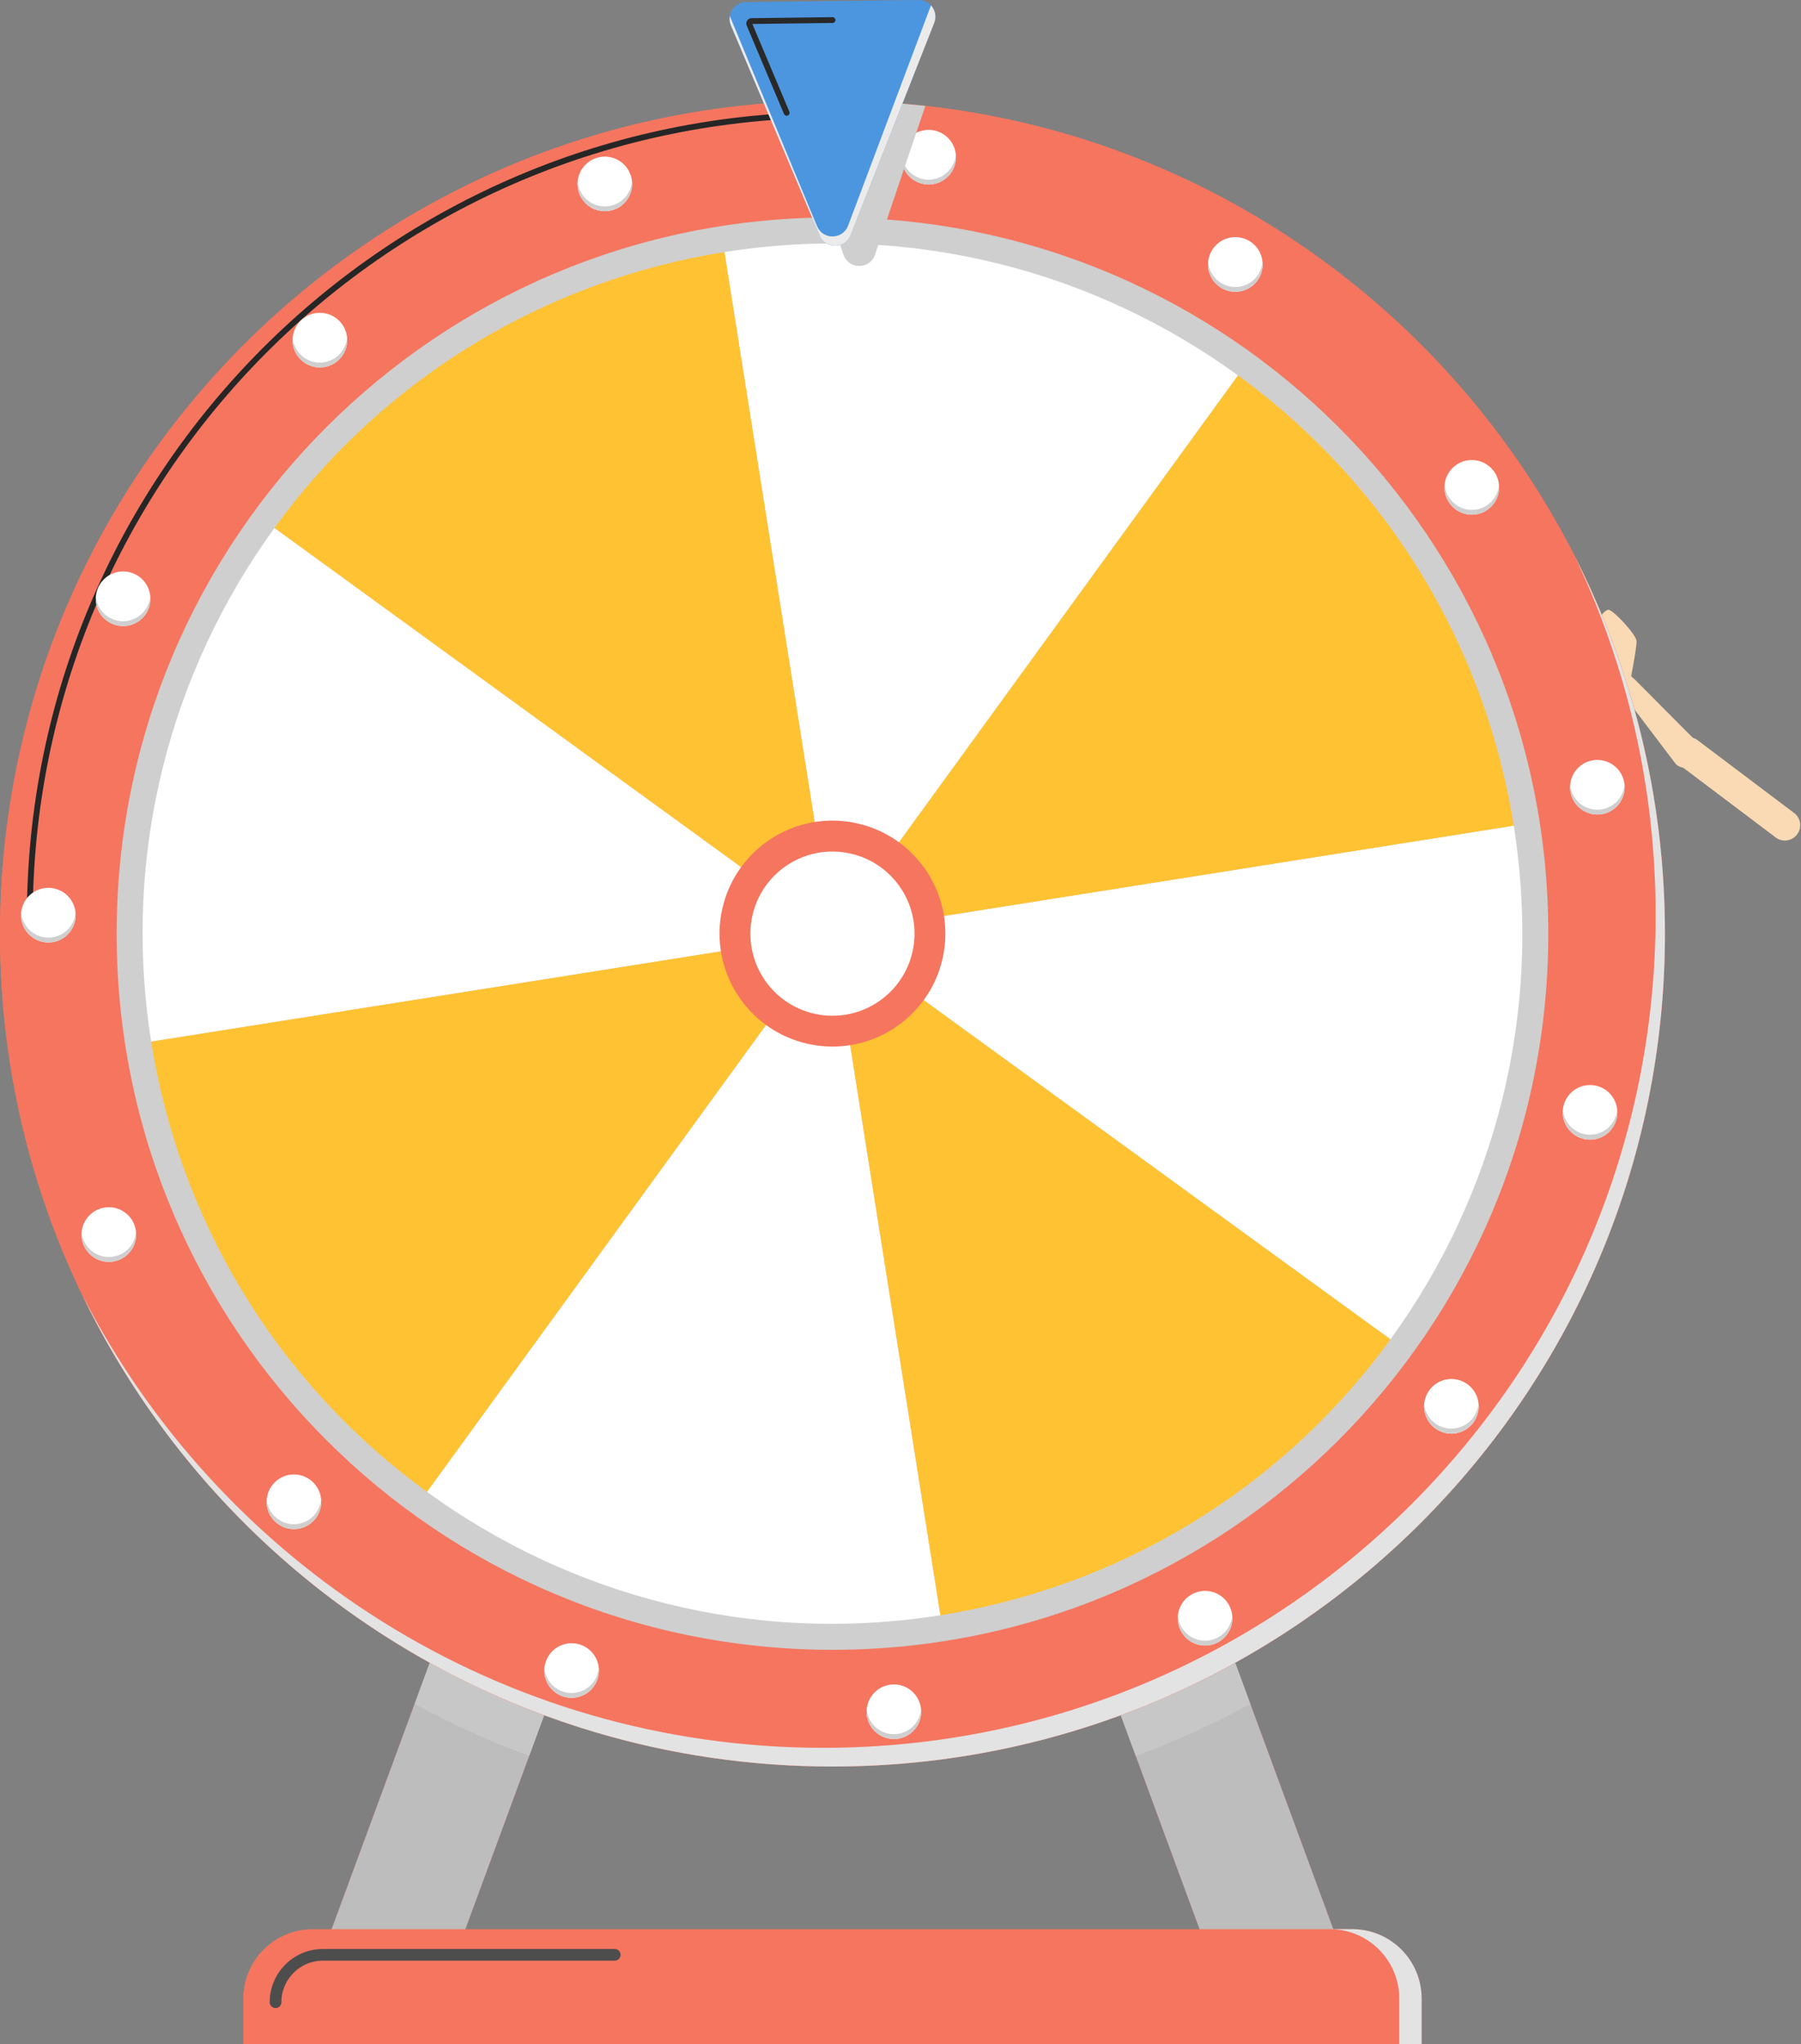<svg width="617" height="700" viewBox="0 0 617 700" fill="none" xmlns="http://www.w3.org/2000/svg">
<rect x="0" y="0" width="617" height="700" fill="#808080" stroke="none"/>
<path d="M574.544 254.24C576.459 252.056 579.787 251.847 581.963 253.761L614.932 278.615C617.116 280.53 617.325 283.858 615.41 286.034C613.496 288.218 610.167 288.428 607.991 286.513L575.023 261.66C572.839 259.745 572.629 256.417 574.544 254.24Z" fill="#FADAB4"/>
<path d="M555.33 231.72C553.438 233.927 551.867 233.306 554.074 235.198L574.17 261.712C576.376 263.604 579.697 263.35 581.582 261.143C583.474 258.937 583.22 255.616 581.014 253.732L560.147 232.767C557.94 230.875 557.222 229.529 555.33 231.735V231.72Z" fill="#FADAB4"/>
<path d="M558.434 233.568C558.434 233.568 560.767 221.773 560.663 219.507C560.551 217.233 552.458 208.669 551.03 208.812C549.601 208.954 547.918 211.601 547.918 211.601L551.374 219.574L551.284 229.319L552.825 234.465L558.441 233.568H558.434Z" fill="#FADAB4"/>
<path d="M132.838 692.08C130.37 692.08 127.864 691.653 125.411 690.748C114.275 686.642 108.575 674.294 112.681 663.158L167.571 514.194C171.677 503.058 184.026 497.359 195.162 501.465C206.299 505.571 211.998 517.919 207.892 529.056L153.002 678.019C149.801 686.702 141.581 692.08 132.838 692.08Z" fill="#F5755F"/>
<path d="M437.548 692.08C428.805 692.08 420.585 686.702 417.384 678.019L362.494 529.056C358.388 517.919 364.095 505.571 375.224 501.465C386.353 497.366 398.708 503.058 402.814 514.194L457.704 663.158C461.81 674.294 456.104 686.642 444.975 690.748C442.521 691.653 440.016 692.08 437.548 692.08Z" fill="#F5755F"/>
<g style="mix-blend-mode:multiply">
<path d="M132.838 692.08C130.37 692.08 127.864 691.653 125.411 690.748C114.275 686.642 108.575 674.294 112.681 663.158L167.571 514.194C171.677 503.058 184.026 497.359 195.162 501.465C206.299 505.571 211.998 517.919 207.892 529.056L153.002 678.019C149.801 686.702 141.581 692.08 132.838 692.08Z" fill="#BDBDBD"/>
<path d="M437.548 692.08C428.805 692.08 420.585 686.702 417.384 678.019L362.494 529.056C358.388 517.919 364.095 505.571 375.224 501.465C386.353 497.366 398.708 503.058 402.814 514.194L457.704 663.157C461.81 674.294 456.104 686.642 444.975 690.748C442.521 691.653 440.016 692.08 437.548 692.08Z" fill="#BDBDBD"/>
</g>
<g style="mix-blend-mode:multiply">
<path d="M195.162 501.472C184.026 497.366 171.677 503.073 167.571 514.202L142.045 583.489C154.61 590.318 167.713 596.279 181.281 601.29L207.892 529.063C211.99 517.927 206.291 505.578 195.162 501.472Z" fill="#C7C7C7"/>
</g>
<g style="mix-blend-mode:multiply">
<path d="M402.822 514.202C398.716 503.065 386.368 497.374 375.231 501.472C364.095 505.578 358.395 517.927 362.502 529.063L389.112 601.29C402.68 596.279 415.783 590.325 428.348 583.489L402.822 514.202Z" fill="#C7C7C7"/>
</g>
<path d="M285.197 604.902C442.706 604.902 570.393 477.215 570.393 319.706C570.393 162.196 442.706 34.509 285.197 34.509C127.687 34.509 0 162.196 0 319.706C0 477.215 127.687 604.902 285.197 604.902Z" fill="#F5755F"/>
<path d="M285.197 604.902C442.706 604.902 570.393 477.215 570.393 319.706C570.393 162.196 442.706 34.509 285.197 34.509C127.687 34.509 0 162.196 0 319.706C0 477.215 127.687 604.902 285.197 604.902Z" fill="#F5755F"/>
<g style="mix-blend-mode:screen">
<path d="M10.209 314.321C10.209 162.448 133.324 39.333 285.197 39.333" stroke="#262626" stroke-width="2" stroke-linecap="round" stroke-linejoin="round"/>
</g>
<g style="mix-blend-mode:multiply">
<path d="M539.138 189.77C557.125 227.143 567.207 269.049 567.207 313.303C567.207 470.815 439.522 598.5 282.01 598.5C171.303 598.5 75.33 535.42 28.069 443.247C74.104 538.891 171.939 604.91 285.189 604.91C442.701 604.91 570.386 477.225 570.386 319.713C570.386 272.908 559.107 228.744 539.13 189.777L539.138 189.77Z" fill="#E3E3E3"/>
</g>
<g style="mix-blend-mode:multiply">
<path d="M285.197 564.941C420.636 564.941 530.432 455.145 530.432 319.706C530.432 184.266 420.636 74.47 285.197 74.47C149.757 74.47 39.961 184.266 39.961 319.706C39.961 455.145 149.757 564.941 285.197 564.941Z" fill="#CFCFCF"/>
</g>
<path d="M94.013 180.817L285.189 319.713L248.219 86.317C188.491 95.778 132.367 128.029 94.013 180.817Z" fill="#FFC233"/>
<path d="M51.801 356.683L285.197 319.713L94.013 180.817C58.465 229.746 41.584 292.234 51.793 356.683H51.801Z" fill="white"/>
<path d="M146.3 510.889L285.197 319.713L51.801 356.683C61.262 416.411 93.512 472.535 146.3 510.889Z" fill="#FFC233"/>
<path d="M322.166 553.101L285.197 319.706L146.3 510.881C195.229 546.43 257.718 563.31 322.166 553.101Z" fill="white"/>
<path d="M476.372 458.602L285.197 319.706L322.166 553.101C381.895 543.64 438.019 511.39 476.372 458.602Z" fill="#FFC233"/>
<path d="M518.592 282.736L285.197 319.706L476.372 458.602C511.921 409.673 528.801 347.184 518.592 282.736Z" fill="white"/>
<path d="M424.085 128.53L285.189 319.706L518.585 282.736C509.124 223.007 476.873 166.883 424.085 128.53Z" fill="#FFC233"/>
<path d="M248.227 86.31L285.197 319.706L424.093 128.53C375.164 92.981 312.675 76.101 248.227 86.31Z" fill="white"/>
<path d="M322.945 328.087C327.584 307.233 314.439 286.567 293.584 281.929C272.73 277.29 252.065 290.436 247.426 311.29C242.788 332.144 255.933 352.81 276.787 357.448C297.641 362.087 318.307 348.941 322.945 328.087Z" fill="#F5755F"/>
<path d="M312.643 325.781C315.996 310.62 306.423 295.612 291.263 292.259C276.102 288.907 261.094 298.479 257.741 313.64C254.388 328.8 263.96 343.809 279.121 347.161C294.282 350.514 309.29 340.942 312.643 325.781Z" fill="white"/>
<path d="M423.937 99.88C429.089 99.479 432.94 94.977 432.539 89.825C432.138 84.674 427.637 80.822 422.485 81.223C417.333 81.624 413.482 86.126 413.883 91.277C414.284 96.429 418.785 100.281 423.937 99.88Z" fill="white"/>
<g style="mix-blend-mode:multiply">
<path d="M432.514 89.691C432.402 91.097 431.976 92.495 431.19 93.782C428.505 98.194 422.754 99.6 418.341 96.915C415.723 95.322 414.175 92.652 413.899 89.818C413.622 93.236 415.23 96.676 418.356 98.576C422.769 101.261 428.52 99.855 431.205 95.442C432.297 93.647 432.701 91.635 432.514 89.691Z" fill="#CFCFCF"/>
</g>
<path d="M513.551 167.542C513.913 162.387 510.027 157.915 504.872 157.554C499.717 157.192 495.246 161.078 494.884 166.233C494.523 171.388 498.409 175.86 503.564 176.221C508.718 176.582 513.19 172.696 513.551 167.542Z" fill="white"/>
<g style="mix-blend-mode:multiply">
<path d="M513.551 166.008C513.439 167.414 513.013 168.813 512.227 170.099C509.542 174.512 503.791 175.918 499.378 173.233C496.76 171.64 495.212 168.97 494.936 166.135C494.659 169.553 496.267 172.994 499.393 174.893C503.806 177.578 509.557 176.172 512.242 171.76C513.334 169.965 513.738 167.953 513.551 166.008Z" fill="#CFCFCF"/>
</g>
<path d="M545.495 260.381C550.573 259.423 555.465 262.759 556.422 267.83C557.379 272.901 554.044 277.8 548.973 278.757C543.894 279.714 539.003 276.379 538.046 271.308C537.088 266.229 540.424 261.338 545.495 260.381Z" fill="white"/>
<g style="mix-blend-mode:multiply">
<path d="M556.534 268.682C556.422 270.089 555.996 271.487 555.21 272.774C552.525 277.186 546.774 278.592 542.361 275.907C539.743 274.314 538.195 271.644 537.918 268.81C537.642 272.228 539.25 275.668 542.376 277.568C546.789 280.253 552.54 278.847 555.225 274.434C556.317 272.639 556.721 270.627 556.534 268.682Z" fill="#CFCFCF"/>
</g>
<path d="M546.016 390.172C551.134 389.458 554.704 384.731 553.991 379.613C553.277 374.495 548.549 370.925 543.431 371.639C538.313 372.352 534.743 377.08 535.457 382.198C536.171 387.316 540.898 390.886 546.016 390.172Z" fill="white"/>
<g style="mix-blend-mode:multiply">
<path d="M554.051 379.965C553.939 381.371 553.513 382.77 552.727 384.057C550.042 388.469 544.291 389.875 539.878 387.19C537.26 385.597 535.712 382.927 535.435 380.093C535.159 383.511 536.767 386.951 539.893 388.851C544.306 391.536 550.057 390.13 552.742 385.717C553.834 383.922 554.238 381.91 554.051 379.965Z" fill="#CFCFCF"/>
</g>
<path d="M505.547 485.847C507.91 481.251 506.1 475.61 501.504 473.247C496.908 470.884 491.268 472.694 488.905 477.29C486.542 481.886 488.352 487.527 492.948 489.889C497.543 492.252 503.184 490.442 505.547 485.847Z" fill="white"/>
<g style="mix-blend-mode:multiply">
<path d="M506.513 480.62C506.401 482.026 505.975 483.425 505.189 484.711C502.504 489.124 496.753 490.53 492.34 487.845C489.722 486.252 488.174 483.582 487.898 480.748C487.621 484.166 489.229 487.606 492.355 489.506C496.768 492.191 502.519 490.785 505.204 486.372C506.296 484.577 506.7 482.565 506.513 480.62Z" fill="#CFCFCF"/>
</g>
<path d="M421.049 549.631C423.532 554.163 421.871 559.847 417.339 562.331C412.806 564.814 407.122 563.153 404.639 558.621C402.156 554.088 403.816 548.404 408.349 545.921C412.881 543.438 418.565 545.098 421.049 549.631Z" fill="white"/>
<g style="mix-blend-mode:multiply">
<path d="M422.141 553.228C422.028 554.634 421.602 556.033 420.817 557.319C418.132 561.732 412.38 563.138 407.967 560.453C405.35 558.86 403.802 556.19 403.525 553.355C403.248 556.773 404.856 560.214 407.982 562.114C412.395 564.799 418.147 563.393 420.832 558.98C421.924 557.185 422.328 555.173 422.141 553.228Z" fill="#CFCFCF"/>
</g>
<path d="M315.555 585.374C315.981 590.52 312.152 595.037 307.006 595.463C301.86 595.89 297.343 592.06 296.916 586.915C296.49 581.769 300.319 577.252 305.465 576.825C310.611 576.399 315.128 580.228 315.555 585.374Z" fill="white"/>
<g style="mix-blend-mode:multiply">
<path d="M315.54 585.254C315.427 586.66 315.001 588.059 314.216 589.345C311.531 593.758 305.779 595.164 301.367 592.479C298.749 590.886 297.201 588.216 296.924 585.381C296.647 588.799 298.255 592.24 301.382 594.14C305.794 596.825 311.546 595.418 314.231 591.006C315.323 589.211 315.727 587.199 315.54 585.254Z" fill="#CFCFCF"/>
</g>
<path d="M204.653 575.127C202.948 580.004 197.615 582.577 192.739 580.864C187.862 579.159 185.29 573.826 187.002 568.95C188.708 564.073 194.04 561.5 198.917 563.213C203.793 564.918 206.366 570.251 204.653 575.127Z" fill="white"/>
<g style="mix-blend-mode:multiply">
<path d="M205.124 571.148C205.012 572.555 204.586 573.953 203.801 575.24C201.116 579.652 195.364 581.058 190.951 578.373C188.334 576.78 186.785 574.11 186.509 571.276C186.232 574.694 187.84 578.134 190.966 580.034C195.379 582.719 201.13 581.313 203.816 576.9C204.907 575.105 205.311 573.093 205.124 571.148Z" fill="#CFCFCF"/>
</g>
<path d="M110.052 514.37C110.116 509.203 105.979 504.963 100.812 504.899C95.645 504.835 91.405 508.971 91.341 514.139C91.277 519.306 95.413 523.546 100.58 523.61C105.748 523.674 109.988 519.537 110.052 514.37Z" fill="white"/>
<g style="mix-blend-mode:multiply">
<path d="M109.989 513.349C109.877 514.755 109.45 516.154 108.665 517.44C105.98 521.853 100.229 523.259 95.816 520.574C93.198 518.981 91.65 516.311 91.373 513.476C91.097 516.894 92.705 520.335 95.831 522.235C100.244 524.92 105.995 523.514 108.68 519.101C109.772 517.306 110.176 515.294 109.989 513.349Z" fill="#CFCFCF"/>
</g>
<path d="M37.291 432.103C42.459 432.103 46.648 427.914 46.648 422.746C46.648 417.579 42.459 413.39 37.291 413.39C32.124 413.39 27.935 417.579 27.935 422.746C27.935 427.914 32.124 432.103 37.291 432.103Z" fill="white"/>
<g style="mix-blend-mode:multiply">
<path d="M46.595 421.849C46.483 423.255 46.057 424.654 45.272 425.94C42.587 430.353 36.835 431.759 32.422 429.074C29.805 427.481 28.256 424.811 27.98 421.976C27.703 425.394 29.311 428.834 32.437 430.734C36.85 433.419 42.602 432.013 45.286 427.6C46.379 425.805 46.782 423.793 46.595 421.849Z" fill="#CFCFCF"/>
</g>
<path d="M17.157 322.713C22.314 322.385 26.229 317.939 25.901 312.782C25.573 307.625 21.126 303.71 15.969 304.038C10.812 304.366 6.898 308.813 7.226 313.97C7.554 319.127 12 323.041 17.157 322.713Z" fill="white"/>
<g style="mix-blend-mode:multiply">
<path d="M25.893 312.481C25.781 313.887 25.355 315.285 24.569 316.572C21.884 320.984 16.133 322.391 11.72 319.706C9.102 318.112 7.554 315.442 7.277 312.608C7.001 316.026 8.609 319.466 11.735 321.366C16.148 324.051 21.899 322.645 24.584 318.232C25.676 316.437 26.08 314.425 25.893 312.481Z" fill="#CFCFCF"/>
</g>
<path d="M44.232 214.161C49.272 213.022 52.435 208.013 51.296 202.973C50.158 197.932 45.149 194.769 40.108 195.908C35.068 197.047 31.905 202.056 33.044 207.096C34.182 212.137 39.191 215.3 44.232 214.161Z" fill="white"/>
<g style="mix-blend-mode:multiply">
<path d="M51.464 204.145C51.352 205.551 50.926 206.949 50.141 208.236C47.456 212.648 41.704 214.054 37.291 211.369C34.673 209.776 33.125 207.106 32.849 204.272C32.572 207.69 34.18 211.13 37.306 213.03C41.719 215.715 47.47 214.309 50.156 209.896C51.247 208.101 51.651 206.089 51.464 204.145Z" fill="#CFCFCF"/>
</g>
<path d="M102.502 122.569C99.129 118.657 99.578 112.749 103.49 109.376C107.401 106.003 113.31 106.451 116.683 110.363C120.056 114.275 119.607 120.183 115.696 123.556C111.784 126.929 105.875 126.481 102.502 122.569Z" fill="white"/>
<g style="mix-blend-mode:multiply">
<path d="M118.889 115.583C118.777 116.989 118.351 118.388 117.565 119.675C114.88 124.087 109.129 125.493 104.716 122.808C102.098 121.215 100.55 118.545 100.274 115.711C99.997 119.129 101.605 122.569 104.731 124.469C109.144 127.154 114.895 125.748 117.58 121.335C118.672 119.54 119.076 117.528 118.889 115.583Z" fill="#CFCFCF"/>
</g>
<path d="M198.251 65.675C196.763 60.731 199.567 55.511 204.519 54.03C209.462 52.541 214.683 55.346 216.164 60.297C217.652 65.241 214.847 70.462 209.896 71.942C204.952 73.431 199.732 70.626 198.251 65.675Z" fill="white"/>
<g style="mix-blend-mode:multiply">
<path d="M216.508 62.092C216.395 63.498 215.969 64.897 215.184 66.183C212.499 70.596 206.747 72.002 202.335 69.317C199.717 67.724 198.169 65.054 197.892 62.219C197.615 65.637 199.223 69.078 202.35 70.978C206.762 73.662 212.514 72.256 215.199 67.844C216.291 66.049 216.695 64.037 216.508 62.092Z" fill="#CFCFCF"/>
</g>
<path d="M308.868 52.639C309.526 47.515 314.208 43.888 319.332 44.546C324.455 45.204 328.082 49.886 327.424 55.009C326.766 60.133 322.084 63.76 316.961 63.102C311.837 62.444 308.21 57.762 308.868 52.639Z" fill="white"/>
<g style="mix-blend-mode:multiply">
<path d="M327.446 52.938C327.334 54.344 326.908 55.742 326.123 57.029C323.438 61.442 317.686 62.848 313.273 60.163C310.656 58.569 309.108 55.9 308.831 53.065C308.554 56.483 310.162 59.923 313.288 61.823C317.701 64.508 323.453 63.102 326.138 58.689C327.23 56.894 327.633 54.882 327.446 52.938Z" fill="#CFCFCF"/>
</g>
<path d="M107.11 660.607H463.284C476.395 660.607 487.03 671.25 487.03 684.354V699.993H83.356V684.354C83.356 671.243 93.999 660.607 107.102 660.607H107.11Z" fill="#F5755F"/>
<g style="mix-blend-mode:screen">
<path d="M94.395 685.618C94.395 676.672 101.672 669.388 110.625 669.388H210.592" stroke="#4D4D4D" stroke-width="4" stroke-linecap="round" stroke-linejoin="round"/>
</g>
<g style="mix-blend-mode:multiply">
<path d="M463.284 660.607H455.617C468.736 660.607 479.364 671.243 479.364 684.354V699.993H487.03V684.354C487.03 671.235 476.395 660.607 463.284 660.607Z" fill="#E3E3E3"/>
</g>
<g style="mix-blend-mode:multiply">
<path d="M288.278 34.554C283.663 37.471 279.677 40.253 274.172 44.471L289.19 87.836C291.419 92.465 298.136 92.054 299.781 87.185L317.006 36.282C307.559 35.234 297.979 34.651 288.278 34.546V34.554Z" fill="#CFCFCF"/>
</g>
<path d="M280.791 80.656L250.388 8.676C248.803 4.921 251.525 0.763 255.601 0.718L314.65 -2.24296e-05C318.718 -0.052 321.545 4.046 320.05 7.831L291.397 80.528C289.512 85.308 282.781 85.39 280.784 80.656H280.791Z" fill="#4C96E0"/>
<g style="mix-blend-mode:screen">
<path d="M269.498 38.623L256.731 8.354C256.506 7.823 256.895 7.232 257.471 7.225L285.211 6.873" stroke="#292929" stroke-width="2" stroke-linecap="round" stroke-linejoin="round"/>
</g>
<g style="mix-blend-mode:multiply">
<path d="M318.913 1.832C318.86 2.019 318.808 2.199 318.733 2.386L290.529 77.335C288.644 82.114 281.913 82.196 279.916 77.462L250.022 5.482C249.842 6.507 249.94 7.606 250.388 8.676L280.791 80.656C282.788 85.382 289.52 85.308 291.404 80.528L320.057 7.831C320.917 5.647 320.341 3.366 318.92 1.832H318.913Z" fill="#EBEBEB"/>
</g>
</svg>

